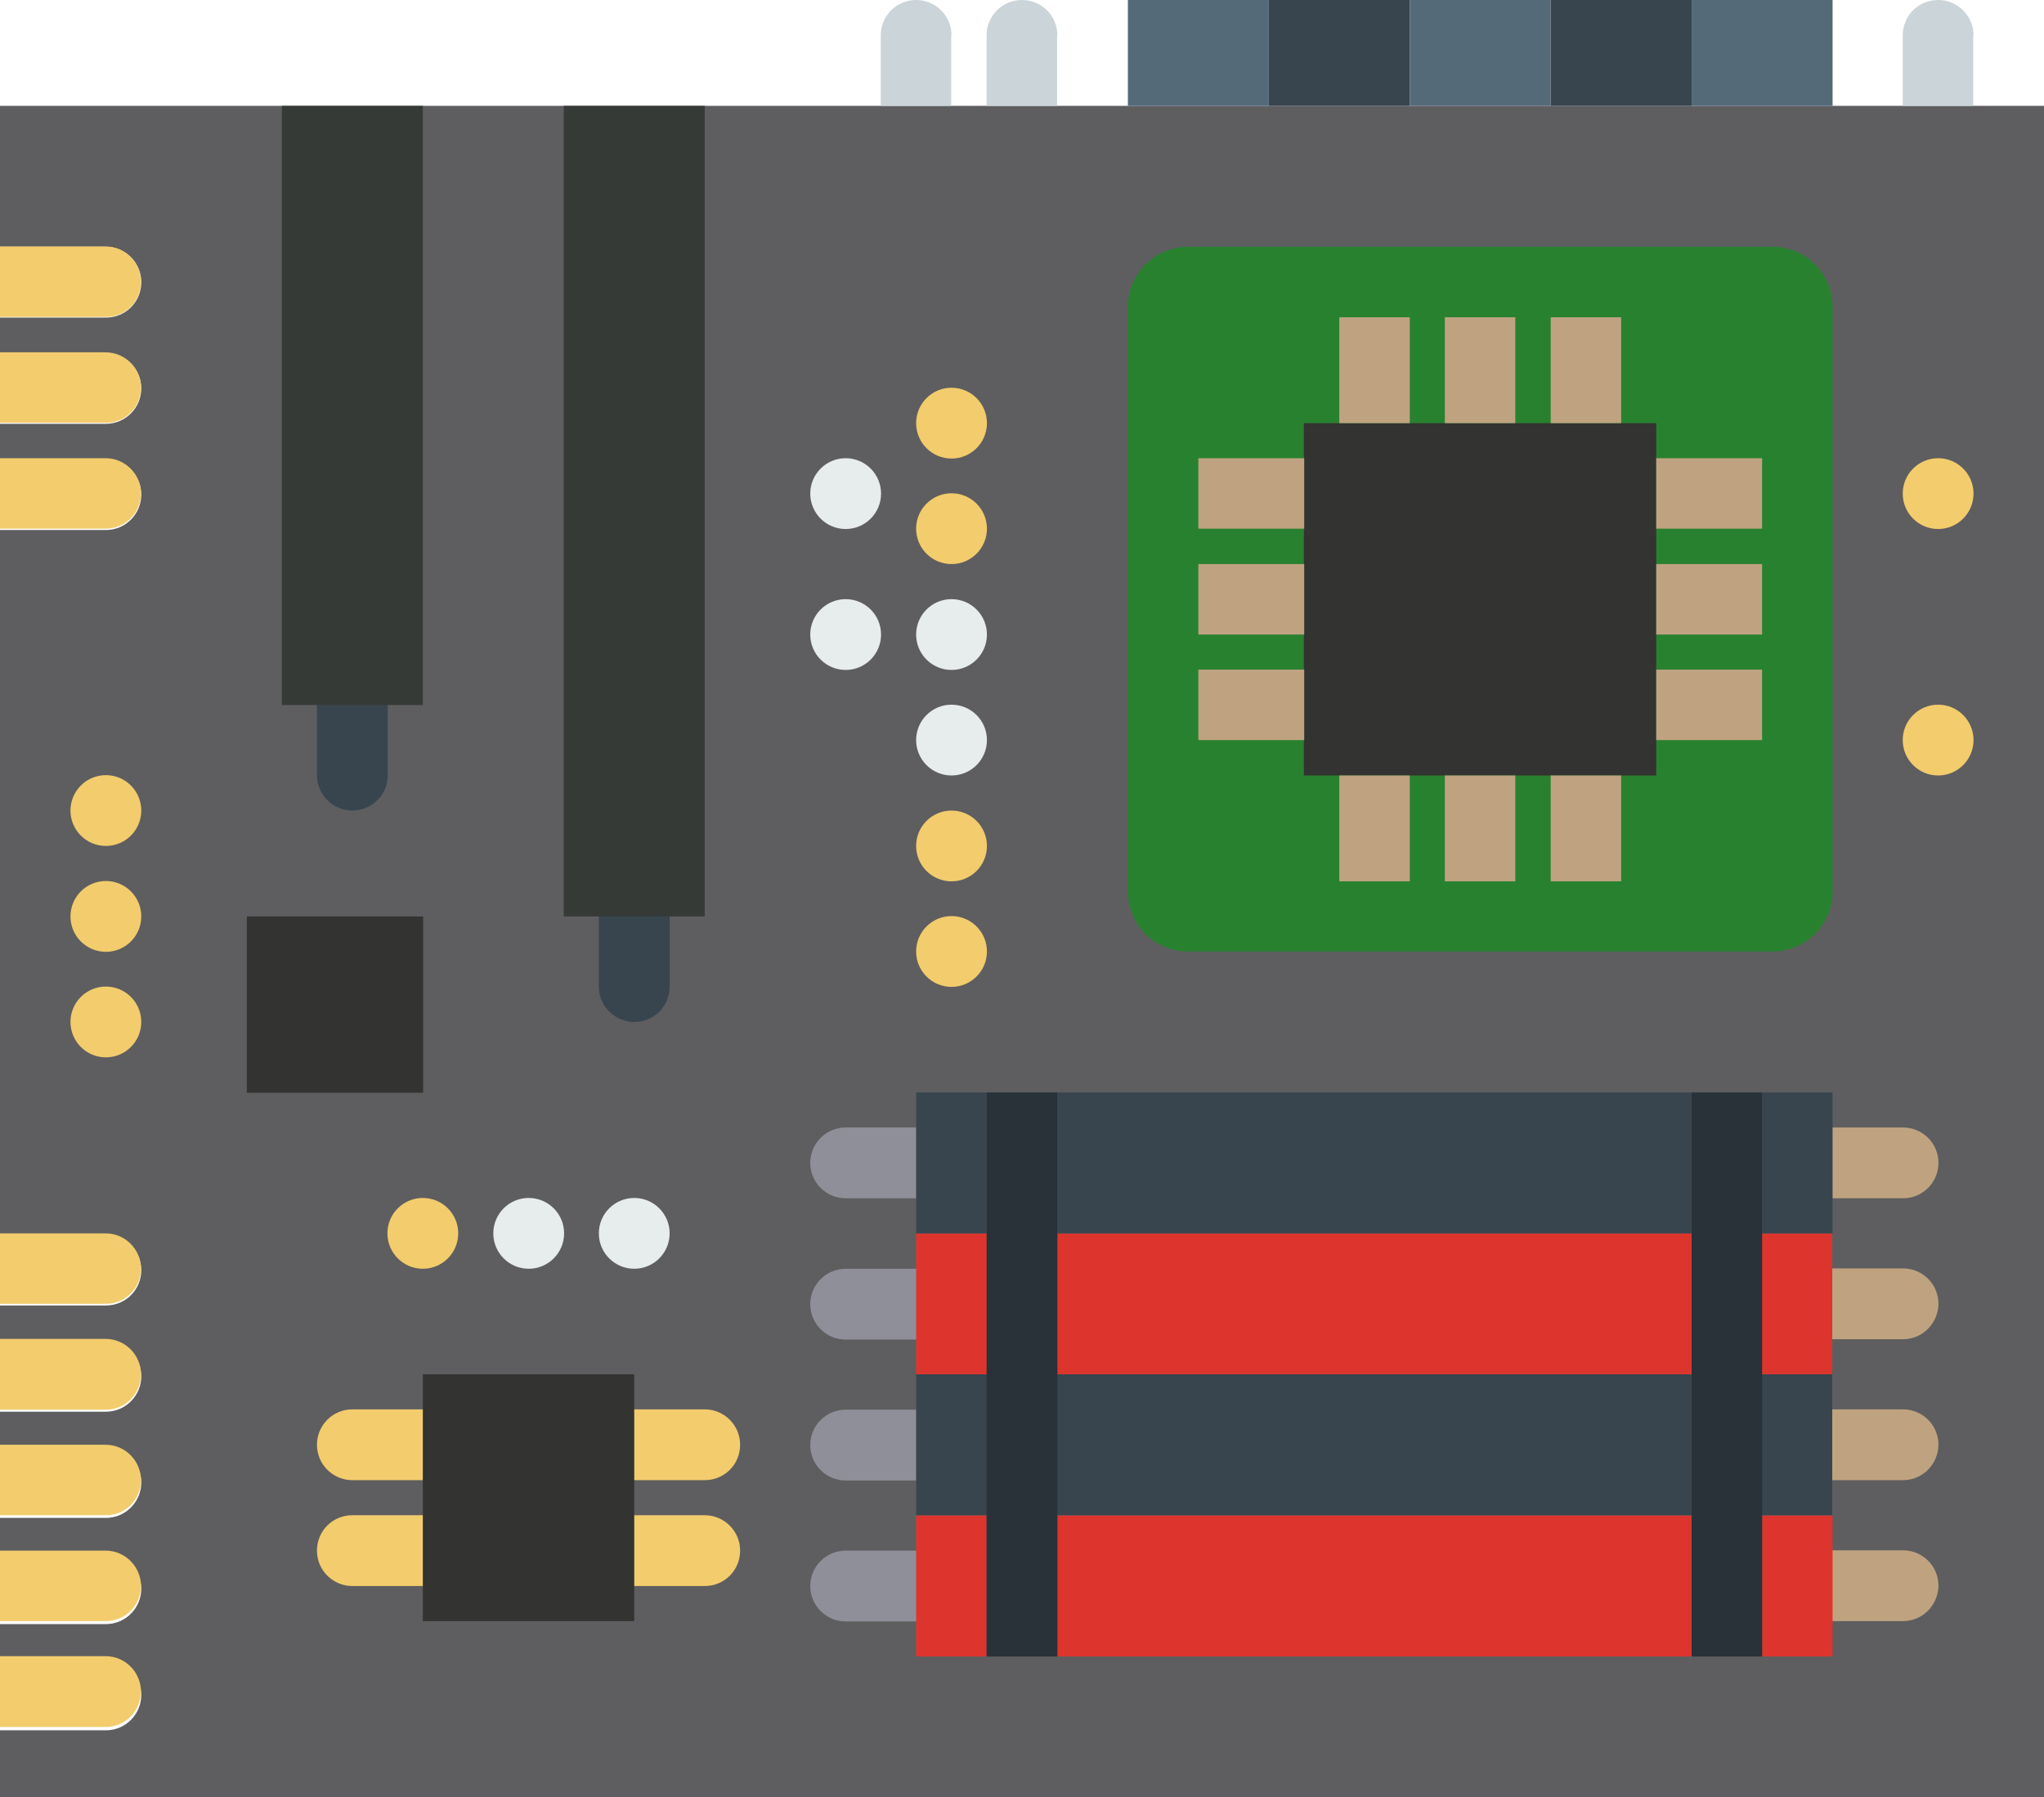 <?xml version="1.0" encoding="utf-8"?>
<!-- Generator: Adobe Illustrator 18.0.0, SVG Export Plug-In . SVG Version: 6.00 Build 0)  -->
<!DOCTYPE svg PUBLIC "-//W3C//DTD SVG 1.1//EN" "http://www.w3.org/Graphics/SVG/1.1/DTD/svg11.dtd">
<svg version="1.1" id="Capa_1" xmlns="http://www.w3.org/2000/svg" xmlns:xlink="http://www.w3.org/1999/xlink" x="0px" y="0px"
	 width="612px" height="538.1px" viewBox="0 126.9 612 538.1" enable-background="new 0 126.9 612 538.1" xml:space="preserve">
<path fill="#5E5E60" d="M0,158.6v42.2h31.7c5.8,0,10.6,4.7,10.6,10.6s-4.7,10.6-10.6,10.6H0v10.6h31.7c5.8,0,10.6,4.7,10.6,10.6
	c0,5.8-4.7,10.6-10.6,10.6H0v10.6h31.7c5.8,0,10.6,4.7,10.6,10.6c0,5.8-4.7,10.6-10.6,10.6H0v211h31.7c5.8,0,10.6,4.7,10.6,10.6
	s-4.7,10.6-10.6,10.6H0v10.6h31.7c5.8,0,10.6,4.7,10.6,10.6c0,5.8-4.7,10.6-10.6,10.6H0v10.6h31.7c5.8,0,10.6,4.7,10.6,10.6
	c0,5.8-4.7,10.6-10.6,10.6H0v10.6h31.7c5.8,0,10.6,4.7,10.6,10.6c0,5.8-4.7,10.6-10.6,10.6H0v10.6h31.7c5.8,0,10.6,4.7,10.6,10.6
	c0,5.8-4.7,10.6-10.6,10.6H0v21.1h612V158.6H0z"/>
<path fill="#F3CC6D" d="M42.2,506.8c0-5.8-4.7-10.6-10.6-10.6H0v21.1h31.7C37.5,517.3,42.2,512.6,42.2,506.8z"/>
<path fill="#F3CC6D" d="M42.2,538.4c0-5.8-4.7-10.6-10.6-10.6H0V549h31.7C37.5,549,42.2,544.3,42.2,538.4z"/>
<path fill="#F3CC6D" d="M42.2,570.1c0-5.8-4.7-10.6-10.6-10.6H0v21.1h31.7C37.5,580.7,42.2,575.9,42.2,570.1z"/>
<path fill="#F3CC6D" d="M42.2,601.8c0-5.8-4.7-10.6-10.6-10.6H0v21.1h31.7C37.5,612.3,42.2,607.6,42.2,601.8z"/>
<path fill="#F3CC6D" d="M42.2,633.4c0-5.8-4.7-10.6-10.6-10.6H0V644h31.7C37.5,644,42.2,639.2,42.2,633.4z"/>
<path fill="#F3CC6D" d="M42.2,211.3c0-5.8-4.7-10.6-10.6-10.6H0v21.1h31.7C37.5,221.9,42.2,217.2,42.2,211.3z"/>
<path fill="#F3CC6D" d="M42.2,243c0-5.8-4.7-10.6-10.6-10.6H0v21.1h31.7C37.5,253.6,42.2,248.8,42.2,243z"/>
<path fill="#F3CC6D" d="M42.2,274.7c0-5.8-4.7-10.6-10.6-10.6H0v21.1h31.7C37.5,285.2,42.2,280.5,42.2,274.7z"/>
<circle fill="#E7ECED" cx="284.9" cy="348.5" r="10.6"/>
<circle fill="#F3CC6D" cx="284.9" cy="380.2" r="10.6"/>
<circle fill="#F3CC6D" cx="284.9" cy="411.8" r="10.6"/>
<circle fill="#F3CC6D" cx="284.9" cy="253.6" r="10.6"/>
<circle fill="#E7ECED" cx="253.2" cy="274.7" r="10.6"/>
<circle fill="#E7ECED" cx="253.2" cy="316.9" r="10.6"/>
<circle fill="#F3CC6D" cx="580.3" cy="274.7" r="10.6"/>
<circle fill="#F3CC6D" cx="580.3" cy="348.5" r="10.6"/>
<circle fill="#E7ECED" cx="189.9" cy="496.2" r="10.6"/>
<circle fill="#E7ECED" cx="158.3" cy="496.2" r="10.6"/>
<circle fill="#F3CC6D" cx="126.6" cy="496.2" r="10.6"/>
<circle fill="#F3CC6D" cx="31.7" cy="369.6" r="10.6"/>
<circle fill="#F3CC6D" cx="31.7" cy="401.3" r="10.6"/>
<circle fill="#F3CC6D" cx="31.7" cy="432.9" r="10.6"/>
<circle fill="#F3CC6D" cx="284.9" cy="285.2" r="10.6"/>
<circle fill="#E7ECED" cx="284.9" cy="316.9" r="10.6"/>
<path fill="#28812F" d="M530.7,411.8h-175c-10,0-18-8.1-18-18v-175c0-10,8.1-18,18-18h175c10,0,18,8.1,18,18v175
	C548.7,403.8,540.6,411.8,530.7,411.8z"/>
<rect x="337.7" y="126.9" fill="#546A79" width="42.2" height="31.7"/>
<rect x="379.9" y="126.9" fill="#38454F" width="42.2" height="31.7"/>
<rect x="422.1" y="126.9" fill="#546A79" width="42.2" height="31.7"/>
<rect x="464.3" y="126.9" fill="#38454F" width="42.2" height="31.7"/>
<rect x="506.5" y="126.9" fill="#546A79" width="42.2" height="31.7"/>
<path fill="#BFA380" d="M569.8,485.7h-21.1c-5.8,0-10.6-4.7-10.6-10.6s4.7-10.6,10.6-10.6h21.1c5.8,0,10.6,4.7,10.6,10.6
	S575.6,485.7,569.8,485.7z"/>
<path fill="#BFA380" d="M569.8,527.9h-21.1c-5.8,0-10.6-4.7-10.6-10.6c0-5.8,4.7-10.6,10.6-10.6h21.1c5.8,0,10.6,4.7,10.6,10.6
	C580.3,523.2,575.6,527.9,569.8,527.9z"/>
<g>
	<path fill="#8F8F99" d="M253.2,485.7h21.1c5.8,0,10.6-4.7,10.6-10.6s-4.7-10.6-10.6-10.6h-21.1c-5.8,0-10.6,4.7-10.6,10.6
		S247.4,485.7,253.2,485.7z"/>
	<path fill="#8F8F99" d="M274.3,506.8h-21.1c-5.8,0-10.6,4.7-10.6,10.6c0,5.8,4.7,10.6,10.6,10.6h21.1c5.8,0,10.6-4.7,10.6-10.6
		C284.9,511.5,280.2,506.8,274.3,506.8z"/>
	<path fill="#8F8F99" d="M274.3,549h-21.1c-5.8,0-10.6,4.7-10.6,10.6c0,5.8,4.7,10.6,10.6,10.6h21.1c5.8,0,10.6-4.7,10.6-10.6
		C284.9,553.7,280.2,549,274.3,549z"/>
	<path fill="#8F8F99" d="M274.3,591.2h-21.1c-5.8,0-10.6,4.7-10.6,10.6c0,5.8,4.7,10.6,10.6,10.6h21.1c5.8,0,10.6-4.7,10.6-10.6
		C284.9,595.9,280.2,591.2,274.3,591.2z"/>
</g>
<path fill="#BFA380" d="M569.8,570.1h-21.1c-5.8,0-10.6-4.7-10.6-10.6c0-5.8,4.7-10.6,10.6-10.6h21.1c5.8,0,10.6,4.7,10.6,10.6
	C580.3,565.4,575.6,570.1,569.8,570.1z"/>
<path fill="#BFA380" d="M569.8,612.3h-21.1c-5.8,0-10.6-4.7-10.6-10.6c0-5.8,4.7-10.6,10.6-10.6h21.1c5.8,0,10.6,4.7,10.6,10.6
	C580.3,607.6,575.6,612.3,569.8,612.3z"/>
<path fill="#F3CC6D" d="M211,570.1h-21.1c-5.8,0-10.6-4.7-10.6-10.6c0-5.8,4.7-10.6,10.6-10.6H211c5.8,0,10.6,4.7,10.6,10.6
	C221.6,565.4,216.9,570.1,211,570.1z"/>
<path fill="#F3CC6D" d="M211,601.8h-21.1c-5.8,0-10.6-4.7-10.6-10.6s4.7-10.6,10.6-10.6H211c5.8,0,10.6,4.7,10.6,10.6
	S216.9,601.8,211,601.8z"/>
<path fill="#F3CC6D" d="M126.6,570.1h-21.1c-5.8,0-10.6-4.7-10.6-10.6c0-5.8,4.7-10.6,10.6-10.6h21.1c5.8,0,10.6,4.7,10.6,10.6
	C137.2,565.4,132.4,570.1,126.6,570.1z"/>
<path fill="#F3CC6D" d="M126.6,601.8h-21.1c-5.8,0-10.6-4.7-10.6-10.6s4.7-10.6,10.6-10.6h21.1c5.8,0,10.6,4.7,10.6,10.6
	S132.4,601.8,126.6,601.8z"/>
<path fill="#38454F" d="M105.5,369.6c-5.8,0-10.6-4.7-10.6-10.6V338c0-5.8,4.7-10.6,10.6-10.6c5.8,0,10.6,4.7,10.6,10.6v21.1
	C116.1,364.9,111.3,369.6,105.5,369.6z"/>
<path fill="#38454F" d="M189.9,432.9c-5.8,0-10.6-4.7-10.6-10.6v-21.1c0-5.8,4.7-10.6,10.6-10.6c5.8,0,10.6,4.7,10.6,10.6v21.1
	C200.5,428.2,195.8,432.9,189.9,432.9z"/>
<rect x="73.9" y="401.3" fill="#333331" width="52.8" height="52.8"/>
<rect x="390.4" y="253.6" fill="#333331" width="105.5" height="105.5"/>
<g>
	<rect x="401" y="221.9" fill="#BFA380" width="21.1" height="31.7"/>
	<rect x="432.6" y="221.9" fill="#BFA380" width="21.1" height="31.7"/>
	<rect x="464.3" y="221.9" fill="#BFA380" width="21.1" height="31.7"/>
	<rect x="401" y="359.1" fill="#BFA380" width="21.1" height="31.7"/>
	<rect x="432.6" y="359.1" fill="#BFA380" width="21.1" height="31.7"/>
	<rect x="464.3" y="359.1" fill="#BFA380" width="21.1" height="31.7"/>
	<rect x="495.9" y="264.1" fill="#BFA380" width="31.7" height="21.1"/>
	<rect x="495.9" y="295.8" fill="#BFA380" width="31.7" height="21.1"/>
	<rect x="495.9" y="327.4" fill="#BFA380" width="31.7" height="21.1"/>
	<rect x="358.8" y="264.1" fill="#BFA380" width="31.7" height="21.1"/>
	<rect x="358.8" y="295.8" fill="#BFA380" width="31.7" height="21.1"/>
	<rect x="358.8" y="327.4" fill="#BFA380" width="31.7" height="21.1"/>
</g>
<rect x="168.8" y="158.6" fill="#353A37" width="42.2" height="242.7"/>
<rect x="84.4" y="158.6" fill="#353A37" width="42.2" height="179.4"/>
<rect x="126.6" y="538.4" fill="#333331" width="63.3" height="73.9"/>
<rect x="274.3" y="538.4" fill="#38454F" width="274.3" height="42.2"/>
<rect x="274.3" y="496.2" fill="#DD352E" width="274.3" height="42.2"/>
<rect x="274.3" y="580.7" fill="#DD352E" width="21.1" height="42.2"/>
<rect x="316.6" y="580.7" fill="#DD352E" width="189.9" height="42.2"/>
<rect x="527.6" y="580.7" fill="#DD352E" width="21.1" height="42.2"/>
<rect x="316.6" y="454" fill="#38454F" width="189.9" height="42.2"/>
<rect x="527.6" y="454" fill="#38454F" width="21.1" height="42.2"/>
<rect x="274.3" y="454" fill="#38454F" width="21.1" height="42.2"/>
<g>
	<polygon fill="#283238" points="295.4,496.2 295.4,580.7 295.4,622.9 316.6,622.9 316.6,580.7 316.6,496.2 316.6,454 295.4,454 	
		"/>
	<polygon fill="#283238" points="506.5,454 506.5,496.2 506.5,580.7 506.5,622.9 527.6,622.9 527.6,580.7 527.6,496.2 527.6,454 	
		"/>
</g>
<path fill="#CBD4D8" d="M284.9,137.5c0-5.8-4.7-10.6-10.6-10.6c-5.8,0-10.6,4.7-10.6,10.6v21.1h21.1V137.5z"/>
<path fill="#CBD4D8" d="M316.6,137.5c0-5.8-4.7-10.6-10.6-10.6s-10.6,4.7-10.6,10.6v21.1h21.1V137.5z"/>
<path fill="#CBD4D8" d="M590.9,137.5c0-5.8-4.7-10.6-10.6-10.6s-10.6,4.7-10.6,10.6v21.1h21.1V137.5z"/>
</svg>
